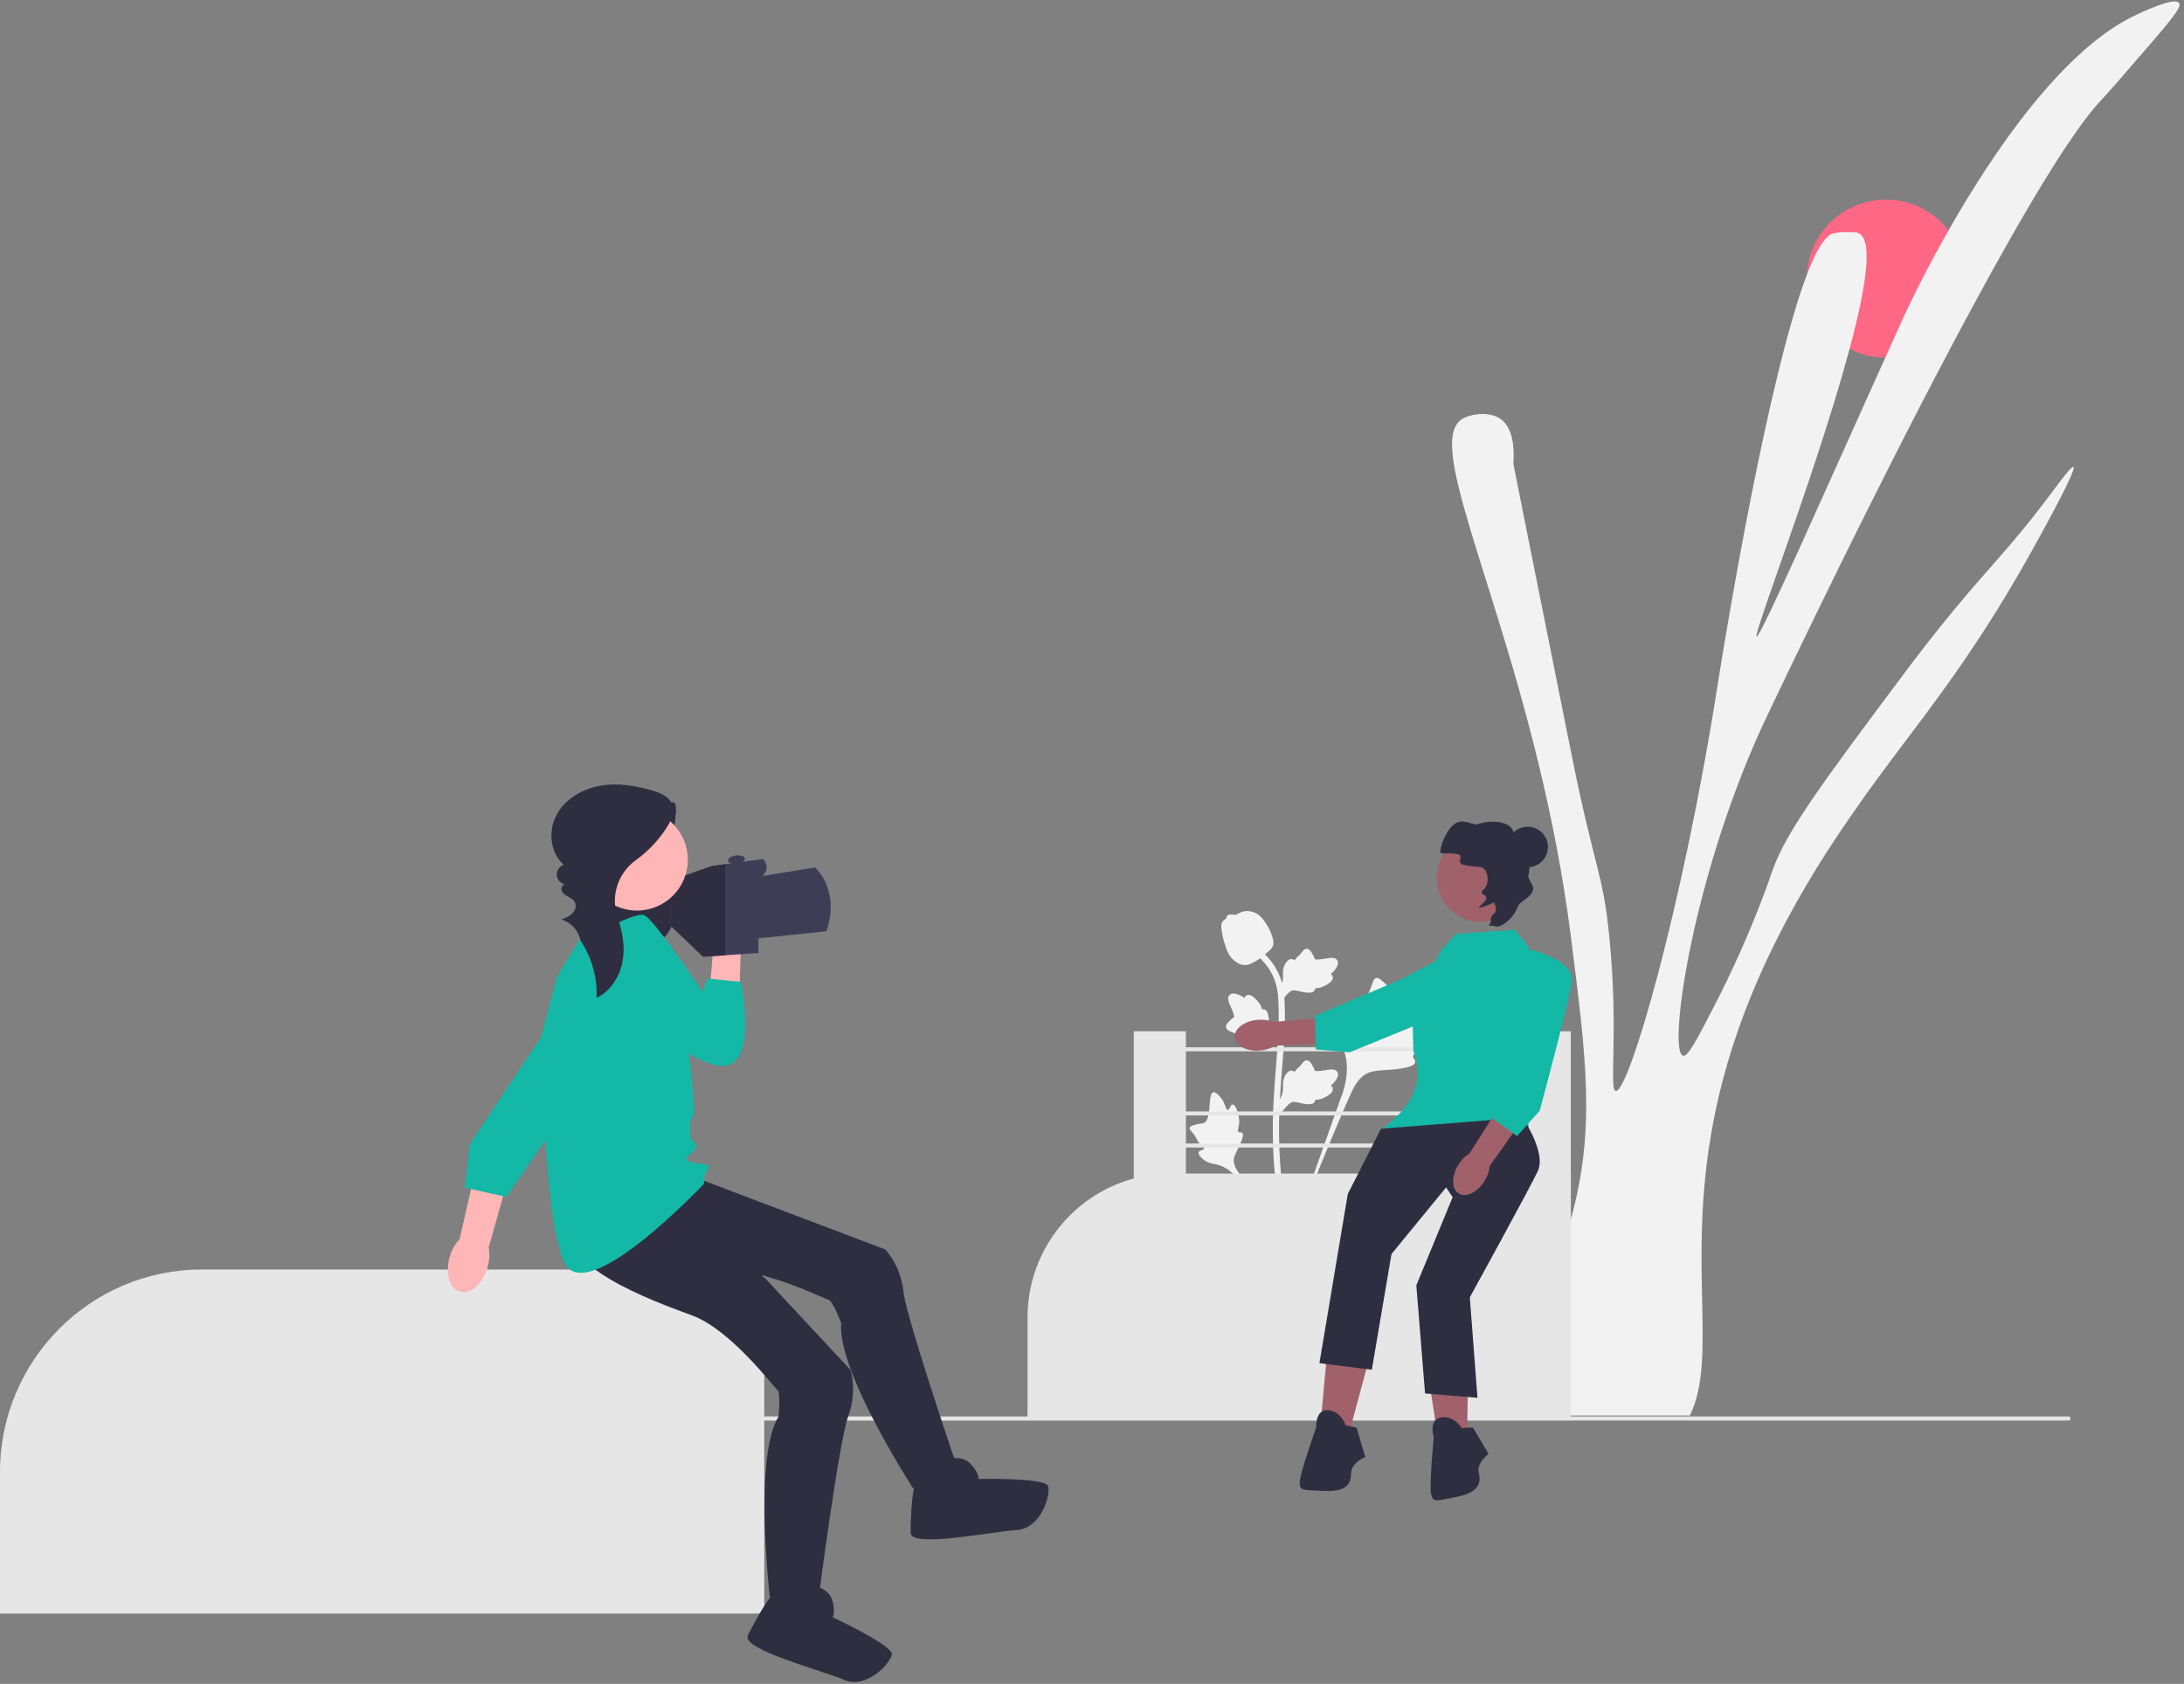 <svg width="201" height="155" viewBox="0 0 201 155" fill="none" xmlns="http://www.w3.org/2000/svg">
<rect x="0" y="0" width="201" height="155" fill="#808080" stroke="none"/>
<g clip-path="url(#clip0_67_598)">
<path d="M60.233 74.41C60.878 74.772 61.92 73.338 62.156 74.04C62.392 74.741 61.82 77.572 61.525 78.251C61.379 78.589 61.171 78.897 61.027 79.236C60.884 79.575 60.806 79.964 60.934 80.309C61.155 80.91 61.885 81.155 62.247 81.683C62.669 82.298 62.498 83.126 62.301 83.846C62.132 84.466 61.95 85.091 61.623 85.644C61.296 86.198 60.803 86.68 60.187 86.863C59.402 87.096 58.564 86.819 57.808 86.506C57.08 86.205 56.361 85.865 55.743 85.378C55.124 84.892 54.608 84.246 54.392 83.489C54.121 82.54 54.347 81.502 54.817 80.633C55.286 79.765 55.981 79.042 56.694 78.359C57.894 77.209 59.171 76.139 60.514 75.16" fill="#2F2E41"/>
<path d="M173.567 32.92C177.583 32.92 180.839 29.664 180.839 25.648C180.839 21.632 177.583 18.376 173.567 18.376C169.551 18.376 166.295 21.632 166.295 25.648C166.295 29.664 169.551 32.92 173.567 32.92Z" fill="#FF6884"/>
<path d="M138.061 129.304C138.019 129.652 138.008 129.976 138.031 130.294H155.521C155.68 129.976 155.816 129.646 155.934 129.304C158.072 123.16 154.555 112.934 159.015 97.77C162.325 86.519 168.505 77.718 171.385 73.618C174.926 68.575 178.938 63.921 183.586 56.487C184.593 54.879 185.63 53.135 186.702 51.232C187.061 50.596 191.202 43.215 190.825 42.985C190.649 42.879 189.553 44.369 189.182 44.87C185.907 49.3 184.004 51.238 181.276 54.425C179.621 56.357 177.665 58.743 174.92 62.425C167.88 71.856 164.363 76.569 163.138 80.098C162.814 81.04 161.088 86.142 157.836 92.469C156.175 95.697 155.345 97.311 154.891 97.181C153.607 96.81 155.339 83.444 160.782 70.083C161.713 67.809 162.408 66.354 163.727 63.603C165.872 59.114 177.812 34.166 186.59 19.233C187.691 17.354 188.746 15.639 189.718 14.137C189.906 13.854 190.089 13.578 190.266 13.312C191.491 11.486 192.575 10.043 193.476 9.112C193.953 8.617 195.167 7.215 197.6 4.4C198.566 3.28 199.273 2.45 199.75 1.843C199.821 1.755 199.886 1.666 199.939 1.59C200.516 0.836 200.681 0.47 200.545 0.276C200.351 -0.001 199.603 0.158 198.784 0.447C198.696 0.476 198.601 0.512 198.513 0.547C197.624 0.877 196.722 1.307 196.422 1.454C193.665 2.78 190.973 5.154 188.481 7.975C187.556 9.018 186.666 10.12 185.806 11.251C183.038 14.903 180.622 18.879 178.796 22.149C176.558 26.178 175.215 29.141 175.215 29.141C168.964 42.944 162.031 58.731 161.665 58.596C161.265 58.449 168.952 38.797 171.191 28.122C171.939 24.547 172.075 21.978 171.091 21.483C171.056 21.465 171.02 21.448 170.979 21.436C170.826 21.383 170.684 21.389 170.608 21.395C170.608 21.395 169.695 21.277 168.735 21.483C167.539 21.742 166.178 25.071 164.852 29.742C161.406 41.783 158.131 62.719 158.131 62.719C154.856 83.662 149.884 100.61 148.705 100.421C148.052 100.315 148.988 95.055 148.116 86.283C147.504 80.133 146.809 80.322 144.582 69.2C141.047 51.556 139.28 42.738 139.28 42.691C139.298 42.319 139.345 41.571 139.233 40.794C139.115 39.951 138.815 39.068 138.102 38.567C137.018 37.801 135.274 38.131 134.567 38.567C134.002 38.92 133.713 39.568 133.648 40.499C133.26 46.355 141.672 63.332 144.582 86.283C146.031 97.717 146.826 103.956 144.582 112.203C142.361 120.38 138.491 125.587 138.061 129.304Z" fill="#F2F2F2"/>
<path d="M133.415 94.143C133.223 93.819 132.391 94.166 132.238 93.872C132.086 93.579 132.858 93.132 133.3 92.112C133.38 91.928 133.881 90.768 133.51 90.411C132.806 89.732 129.584 92.531 128.457 91.615C128.21 91.414 128.037 91.013 127.288 90.362C126.99 90.102 126.81 89.985 126.636 90.029C126.388 90.091 126.369 90.422 126.103 91.073C125.706 92.049 125.47 91.99 125.239 92.769C125.067 93.347 125.106 93.683 124.903 93.749C124.617 93.841 124.353 93.228 123.99 93.283C123.62 93.339 123.396 94.053 123.325 94.588C123.192 95.591 123.561 96.253 123.765 96.949C123.987 97.706 124.118 98.856 123.606 100.485L118.533 114.776C119.653 111.844 122.896 103.805 124.258 100.817C124.652 99.955 125.086 99.08 125.978 98.735C126.836 98.403 128.015 98.601 129.518 98.239C129.694 98.197 130.181 98.073 130.242 97.786C130.293 97.549 130.007 97.417 130.051 97.195C130.11 96.897 130.673 96.894 131.366 96.55C131.854 96.308 132.158 96.02 132.42 95.773C132.499 95.698 133.671 94.575 133.415 94.143Z" fill="#F2F2F2"/>
<path d="M113.458 101.667C113.244 101.668 113.174 102.176 112.985 102.166C112.798 102.156 112.801 101.648 112.428 101.137C112.361 101.045 111.936 100.464 111.654 100.543C111.118 100.693 111.562 103.082 110.787 103.371C110.617 103.434 110.37 103.403 109.834 103.583C109.621 103.654 109.512 103.709 109.483 103.807C109.442 103.946 109.599 104.052 109.842 104.37C110.206 104.846 110.109 104.945 110.424 105.283C110.659 105.535 110.835 105.612 110.809 105.731C110.771 105.898 110.394 105.85 110.317 106.044C110.237 106.242 110.523 106.558 110.765 106.747C111.219 107.102 111.65 107.112 112.051 107.213C112.486 107.322 113.089 107.59 113.74 108.311L119.291 114.924C118.175 113.528 115.165 109.617 114.092 108.087C113.782 107.645 113.478 107.179 113.566 106.642C113.65 106.125 114.088 105.603 114.344 104.761C114.374 104.663 114.454 104.388 114.331 104.275C114.229 104.182 114.082 104.284 113.985 104.199C113.856 104.084 114.017 103.806 114.048 103.367C114.07 103.058 114.017 102.825 113.971 102.626C113.957 102.565 113.744 101.666 113.458 101.667Z" fill="#F2F2F2"/>
<path d="M117.739 102.628L117.61 101.474L117.669 101.386C117.942 100.982 118.081 100.587 118.083 100.212C118.083 100.152 118.08 100.093 118.078 100.032C118.067 99.791 118.053 99.492 118.209 99.143C118.296 98.949 118.542 98.498 118.911 98.554C119.011 98.568 119.086 98.614 119.143 98.667C119.151 98.654 119.16 98.64 119.169 98.626C119.284 98.45 119.375 98.375 119.463 98.303C119.531 98.247 119.6 98.19 119.71 98.054C119.757 97.994 119.795 97.942 119.826 97.898C119.922 97.764 120.047 97.606 120.267 97.608C120.502 97.62 120.625 97.814 120.707 97.943C120.852 98.172 120.918 98.338 120.962 98.448C120.978 98.488 120.996 98.533 121.005 98.547C121.081 98.658 121.697 98.554 121.929 98.516C122.45 98.429 122.902 98.354 123.087 98.683C123.221 98.918 123.122 99.229 122.785 99.632C122.679 99.757 122.568 99.852 122.469 99.927C122.551 99.976 122.624 100.051 122.654 100.169C122.724 100.449 122.484 100.729 121.94 101.004C121.805 101.072 121.623 101.164 121.368 101.208C121.248 101.228 121.14 101.233 121.047 101.236C121.045 101.289 121.033 101.347 121 101.407C120.904 101.583 120.706 101.666 120.406 101.646C120.076 101.629 119.804 101.566 119.565 101.511C119.355 101.463 119.175 101.422 119.034 101.432C118.771 101.453 118.569 101.663 118.331 101.935L117.739 102.628Z" fill="#F2F2F2"/>
<path d="M118.339 95.757L117.255 96.175L117.156 96.14C116.695 95.978 116.277 95.943 115.914 96.037C115.857 96.052 115.8 96.07 115.742 96.088C115.512 96.159 115.226 96.249 114.849 96.186C114.638 96.151 114.14 96.028 114.101 95.656C114.089 95.556 114.114 95.472 114.151 95.403C114.136 95.398 114.121 95.394 114.105 95.388C113.906 95.322 113.81 95.252 113.718 95.186C113.647 95.135 113.573 95.082 113.414 95.011C113.344 94.98 113.284 94.957 113.234 94.938C113.081 94.879 112.895 94.799 112.842 94.585C112.793 94.355 112.95 94.186 113.054 94.075C113.239 93.875 113.382 93.769 113.478 93.699C113.512 93.674 113.551 93.645 113.563 93.632C113.651 93.531 113.394 92.961 113.299 92.746C113.082 92.264 112.895 91.847 113.166 91.584C113.36 91.395 113.685 91.412 114.161 91.636C114.309 91.706 114.429 91.79 114.526 91.867C114.553 91.775 114.607 91.685 114.714 91.626C114.967 91.487 115.299 91.648 115.702 92.105C115.803 92.219 115.937 92.371 116.044 92.607C116.095 92.718 116.127 92.821 116.153 92.91C116.205 92.898 116.265 92.896 116.331 92.912C116.525 92.96 116.656 93.131 116.713 93.426C116.78 93.75 116.788 94.028 116.795 94.274C116.802 94.489 116.808 94.673 116.853 94.808C116.94 95.056 117.195 95.199 117.518 95.359L118.339 95.757Z" fill="#F2F2F2"/>
<path d="M117.739 92.357L117.61 91.203L117.669 91.116C117.942 90.711 118.081 90.316 118.083 89.941C118.083 89.881 118.08 89.822 118.078 89.761C118.067 89.52 118.053 89.221 118.209 88.872C118.296 88.678 118.542 88.228 118.911 88.283C119.011 88.297 119.086 88.343 119.143 88.396C119.151 88.383 119.16 88.37 119.169 88.355C119.284 88.18 119.375 88.104 119.463 88.032C119.531 87.976 119.6 87.919 119.71 87.783C119.757 87.723 119.795 87.671 119.826 87.627C119.922 87.494 120.047 87.335 120.267 87.338C120.502 87.349 120.625 87.543 120.707 87.672C120.852 87.902 120.918 88.067 120.962 88.177C120.978 88.217 120.996 88.262 121.005 88.276C121.081 88.388 121.697 88.283 121.929 88.245C122.45 88.159 122.902 88.083 123.087 88.412C123.221 88.647 123.122 88.958 122.785 89.361C122.679 89.486 122.568 89.582 122.469 89.656C122.551 89.705 122.624 89.781 122.654 89.899C122.724 90.178 122.484 90.459 121.94 90.733C121.805 90.801 121.623 90.893 121.368 90.937C121.248 90.957 121.14 90.962 121.047 90.965C121.045 91.019 121.033 91.077 121 91.136C120.904 91.312 120.706 91.395 120.406 91.375C120.076 91.358 119.804 91.295 119.565 91.24C119.355 91.192 119.175 91.151 119.034 91.161C118.771 91.182 118.569 91.392 118.331 91.665L117.739 92.357Z" fill="#F2F2F2"/>
<path d="M118.92 114.758L118.678 114.606L118.396 114.638C118.391 114.612 118.376 114.552 118.353 114.458C118.227 113.942 117.842 112.372 117.521 109.899C117.297 108.172 117.17 106.398 117.144 104.623C117.118 102.845 117.202 101.5 117.269 100.418C117.32 99.602 117.382 98.826 117.443 98.069C117.605 96.047 117.757 94.138 117.644 92.023C117.619 91.552 117.566 90.569 116.992 89.524C116.659 88.918 116.2 88.379 115.629 87.925L115.984 87.478C116.615 87.98 117.123 88.576 117.492 89.25C118.129 90.409 118.186 91.479 118.214 91.993C118.329 94.145 118.175 96.073 118.012 98.114C117.951 98.868 117.89 99.641 117.839 100.454C117.772 101.525 117.689 102.859 117.715 104.614C117.74 106.368 117.866 108.121 118.087 109.825C118.404 112.267 118.783 113.814 118.907 114.322C118.974 114.593 118.988 114.65 118.92 114.758Z" fill="#F2F2F2"/>
<path d="M114.582 88.831C114.559 88.831 114.535 88.831 114.511 88.829C114.026 88.803 113.576 88.512 113.174 87.965C112.986 87.707 112.889 87.413 112.697 86.828C112.667 86.738 112.522 86.28 112.434 85.649C112.376 85.238 112.384 85.065 112.465 84.913C112.556 84.744 112.702 84.626 112.867 84.546C112.86 84.492 112.866 84.435 112.89 84.378C112.987 84.14 113.245 84.171 113.385 84.186C113.456 84.195 113.544 84.207 113.64 84.202C113.79 84.195 113.87 84.15 113.992 84.083C114.109 84.019 114.254 83.939 114.469 83.895C114.894 83.807 115.25 83.927 115.367 83.966C115.984 84.172 116.288 84.652 116.641 85.207C116.711 85.319 116.952 85.725 117.111 86.281C117.226 86.682 117.21 86.86 117.175 86.993C117.105 87.265 116.939 87.421 116.518 87.766C116.078 88.126 115.858 88.307 115.668 88.416C115.227 88.671 114.95 88.831 114.582 88.831Z" fill="#F2F2F2"/>
<path d="M190.559 130.572C190.559 130.678 190.473 130.764 190.367 130.764H14.312V130.381H190.367C190.473 130.381 190.559 130.467 190.559 130.572Z" fill="#E6E6E6"/>
<path d="M144.566 130.536H94.567V121.268C94.567 113.967 100.485 108.027 107.76 108.027H144.566V130.536Z" fill="#E6E6E6"/>
<path d="M70.337 148.524H0V135.487C0 125.216 8.326 116.859 18.559 116.859H70.337V148.524Z" fill="#E6E6E6"/>
<path d="M109.142 94.927H104.345V112.639H109.142V94.927Z" fill="#E6E6E6"/>
<path d="M144.566 94.927H139.769V112.639H144.566V94.927Z" fill="#E6E6E6"/>
<path d="M141.245 96.403H108.404V96.772H141.245V96.403Z" fill="#E6E6E6"/>
<path d="M141.245 102.307H108.404V102.676H141.245V102.307Z" fill="#E6E6E6"/>
<path d="M141.245 105.259H108.404V105.628H141.245V105.259Z" fill="#E6E6E6"/>
<path d="M115.987 96.701C114.76 96.814 113.708 96.273 113.636 95.493C113.564 94.713 114.5 93.988 115.727 93.875C116.216 93.823 116.711 93.889 117.17 94.068L122.372 93.654L122.514 96.099L117.37 96.248C116.952 96.507 116.478 96.663 115.987 96.701Z" fill="#A0616A"/>
<path d="M135.318 86.763C135.318 86.763 137.438 91.079 135.35 92.15C133.262 93.22 124.211 96.862 124.211 96.862L121.088 96.604L121.021 93.508L129.034 90.113L135.318 86.763Z" fill="#14B8A6"/>
<path d="M125.952 125.28L124.243 131.612L121.53 131.11L122.133 124.577L125.952 125.28Z" fill="#A0616A"/>
<path d="M123.841 131.21L124.846 131.411L125.651 134.125C125.651 134.125 124.344 134.627 124.344 135.632C124.344 136.637 123.841 137.341 121.831 137.24C119.821 137.14 119.62 137.24 119.62 136.436C119.62 135.632 121.128 131.411 121.128 131.411C121.128 131.411 121.027 129.702 122.233 129.803C123.439 129.903 123.841 131.21 123.841 131.21Z" fill="#2F2E41"/>
<path d="M135.14 125.182L135.023 131.739L132.269 131.912L131.264 125.428L135.14 125.182Z" fill="#A0616A"/>
<path d="M134.535 131.447L135.559 131.397L136.999 133.834C136.999 133.834 135.854 134.639 136.099 135.614C136.343 136.589 136.027 137.393 134.053 137.785C132.079 138.177 131.908 138.323 131.713 137.543C131.517 136.763 131.952 132.302 131.952 132.302C131.952 132.302 131.439 130.669 132.633 130.473C133.828 130.277 134.535 131.447 134.535 131.447Z" fill="#2F2E41"/>
<path d="M133.992 85.982L139.42 85.58L140.626 87.088C140.626 87.088 141.229 97.239 140.827 98.244C140.425 99.249 140.726 104.978 140.726 104.978L127.044 104.023C130.068 101.88 131.147 99.461 130.073 96.736L129.972 92.515L132.686 87.389L133.992 85.982Z" fill="#14B8A6"/>
<path d="M140.123 102.867C140.123 102.867 142.335 106.083 141.531 107.792C140.726 109.501 135.272 119.421 135.272 119.421L135.976 128.668L131.152 128.266L130.348 118.316L133.691 110.204L133.088 109.3L128.063 115.431L126.254 126.084L121.429 125.481L124.042 109.903L127.096 103.898L140.123 102.867Z" fill="#2F2E41"/>
<path d="M140.596 79.827C141.625 79.827 142.459 78.993 142.459 77.964C142.459 76.935 141.625 76.1 140.596 76.1C139.567 76.1 138.732 76.935 138.732 77.964C138.732 78.993 139.567 79.827 140.596 79.827Z" fill="#2F2E41"/>
<path d="M136.293 84.871C138.534 84.871 140.351 83.055 140.351 80.814C140.351 78.572 138.534 76.756 136.293 76.756C134.051 76.756 132.235 78.572 132.235 80.814C132.235 83.055 134.051 84.871 136.293 84.871Z" fill="#A0616A"/>
<path d="M137.579 85.262C138.011 85.491 139.224 84.652 139.658 83.528C139.938 82.805 140.617 82.925 141.05 82.023C141.303 81.498 140.549 80.984 140.673 80.53C140.898 79.707 140.616 78.97 140.58 78.88C140.269 78.101 139.811 78.119 139.442 77.213C139.219 76.667 139.362 76.603 139.175 76.324C138.636 75.518 137.071 75.488 135.967 75.869C135.585 76.001 134.665 75.294 133.918 75.806C133.038 76.409 132.452 78.147 132.587 78.466C132.669 78.659 133.124 78.462 134.072 78.611C134.949 78.749 133.791 79.404 134.779 79.628C135.946 79.892 136.298 79.651 136.621 80.02C136.963 80.411 137.027 81.201 136.714 81.67C136.56 81.903 136.36 81.985 136.385 82.147C136.431 82.443 136.693 82.282 136.78 82.596C136.88 82.961 136.048 83.439 136.12 83.55C136.135 83.572 136.197 83.596 137.009 83.283C137.334 83.158 137.459 83.05 137.495 83.09C137.554 83.155 137.845 83.803 137.514 84.078C136.999 84.507 137.356 84.678 137.121 85.013C136.878 85.36 137.305 85.117 137.579 85.262Z" fill="#2F2E41"/>
<path d="M136.629 108.709C135.981 109.756 134.916 110.271 134.249 109.859C133.583 109.447 133.567 108.263 134.215 107.216C134.469 106.793 134.819 106.438 135.238 106.179L138.038 101.775L140.076 103.133L137.1 107.331C137.055 107.821 136.894 108.293 136.629 108.709Z" fill="#A0616A"/>
<path d="M140.324 87.289C140.324 87.289 145.048 88.193 144.646 90.505C144.244 92.816 141.706 102.237 141.706 102.237L139.621 104.576L137.108 102.767L139.219 94.324L140.324 87.289Z" fill="#14B8A6"/>
<path d="M68.754 83.722C68.884 82.361 68.286 81.19 67.42 81.108C66.553 81.025 65.746 82.062 65.616 83.424C65.557 83.968 65.629 84.517 65.826 85.027L65.349 90.803L68.064 90.969L68.246 85.257C68.535 84.794 68.71 84.267 68.754 83.722Z" fill="#FFB6B6"/>
<path d="M53.961 86.462C53.961 86.462 58.397 83.853 59.31 84.245C60.224 84.636 64.659 91.289 64.659 91.289L65.067 90.075L68.182 90.376C68.182 90.376 70.008 98.856 65.964 98.073C61.92 97.291 55.266 89.985 55.266 89.985L53.961 86.462Z" fill="#14B8A6"/>
<path d="M76.062 85.721L69.8 86.373V87.721L66.734 87.931L64.712 88.069L61.712 85.199V81.065L65.495 79.72L66.734 79.548L70.192 79.067C70.622 79.426 70.676 80.068 70.311 80.493L70.192 80.633L75.019 79.85C75.019 79.85 77.367 81.938 76.062 85.721Z" fill="#3F3D56"/>
<path d="M66.734 79.547V87.931L64.712 88.069L61.712 85.199V81.065L65.495 79.72L66.734 79.547Z" fill="#2F2E41"/>
<path d="M67.823 79.522C68.252 79.472 68.581 79.258 68.556 79.043C68.531 78.829 68.163 78.695 67.734 78.744C67.304 78.793 66.976 79.007 67.001 79.222C67.025 79.437 67.393 79.571 67.823 79.522Z" fill="#3F3D56"/>
<path d="M64.238 108.479L81.459 115.002C81.459 115.002 82.894 116.438 83.155 118.916C83.416 121.395 88.243 135.485 88.243 135.485L84.068 137.05C84.068 137.05 77.023 126.222 77.415 121.786C77.415 121.786 76.632 119.695 76.241 119.632C75.849 119.569 69.979 116.568 66.195 116.959C62.412 117.351 52.497 118.525 52.236 113.959C51.975 109.393 54.263 109.393 54.263 109.393L64.238 108.479Z" fill="#2F2E41"/>
<path d="M87.33 134.311C87.33 134.311 88.504 133.919 89.287 134.702C90.07 135.485 90.07 136.137 90.07 136.137C90.07 136.137 96.201 136.007 96.462 136.79C96.723 137.572 95.81 140.703 93.592 140.834C91.374 140.964 83.807 142.53 83.807 141.095C83.807 139.66 83.938 136.398 84.46 136.398C84.981 136.398 87.33 134.311 87.33 134.311Z" fill="#2F2E41"/>
<path d="M65.726 112.629L78.277 126.104C78.277 126.104 78.928 128.026 78.064 130.364C77.201 132.702 75.289 147.472 75.289 147.472L70.852 147.027C70.852 147.027 69.331 134.199 71.647 130.395C71.647 130.395 71.871 128.173 71.548 127.943C71.225 127.713 67.29 122.423 63.725 121.098C60.16 119.774 50.75 116.435 52.538 112.226C54.326 108.016 56.378 109.03 56.378 109.03L65.726 112.629Z" fill="#2F2E41"/>
<path d="M74.99 146.015C74.99 146.015 76.216 146.184 76.571 147.233C76.926 148.281 76.637 148.866 76.637 148.866C76.637 148.866 82.193 151.465 82.08 152.282C81.967 153.099 79.762 155.502 77.716 154.637C75.669 153.772 68.192 151.824 68.827 150.538C69.463 149.251 71.024 146.384 71.492 146.616C71.96 146.847 74.99 146.015 74.99 146.015Z" fill="#2F2E41"/>
<path d="M54.258 84.931L58.433 87.671L63.129 94.846C63.129 94.846 64.173 102.413 63.782 102.804C63.39 103.196 63.521 103.587 63.521 104.37C63.521 105.153 64.479 105.236 63.87 105.912C63.26 106.588 62.748 106.728 63.656 106.984C64.564 107.24 65.619 106.99 65.092 107.768C64.564 108.545 64.956 108.806 64.695 109.067C64.434 109.327 53.872 120.482 51.915 116.177C49.958 111.872 49.822 95.368 49.822 95.368L51.232 89.992L54.258 84.931Z" fill="#14B8A6"/>
<path d="M41.395 115.667C40.951 117.169 41.366 118.616 42.322 118.899C43.278 119.181 44.413 118.192 44.857 116.69C45.042 116.092 45.082 115.458 44.973 114.842L46.775 108.453L43.759 107.672L42.303 114.053C41.876 114.511 41.564 115.064 41.395 115.667Z" fill="#FFB6B6"/>
<path d="M58.572 94.004C58.572 94.004 53.709 90.292 51.858 92.633C50.007 94.974 43.227 105.366 43.227 105.366L42.777 109.327L46.623 110.175L52.838 101.017L58.572 94.004Z" fill="#14B8A6"/>
<path d="M58.621 83.818C61.207 83.818 63.303 81.722 63.303 79.135C63.303 76.549 61.207 74.453 58.621 74.453C56.035 74.453 53.938 76.549 53.938 79.135C53.938 81.722 56.035 83.818 58.621 83.818Z" fill="#FFB6B6"/>
<path d="M53.342 86.469C54.435 88.028 54.994 89.954 54.906 91.856C56.145 91.256 56.981 89.987 57.266 88.64C57.55 87.293 57.333 85.879 56.876 84.58L56.862 84.541C56.167 82.592 56.813 80.413 58.49 79.201C59.622 78.384 60.603 77.359 61.356 76.183C61.781 75.52 62.143 74.687 61.825 73.966C61.532 73.302 60.776 72.991 60.08 72.783C58.492 72.308 56.803 72.038 55.172 72.339C53.542 72.639 51.972 73.577 51.201 75.045C50.43 76.513 50.632 78.517 51.883 79.606C51.489 79.733 51.209 80.151 51.243 80.565C51.276 80.978 51.619 81.346 52.029 81.408C51.762 81.399 51.604 81.751 51.699 82.001C51.795 82.251 52.041 82.406 52.275 82.535C52.61 82.718 52.98 82.91 52.982 83.39C52.982 83.583 52.913 83.77 52.801 83.926C52.529 84.305 52.091 84.476 51.668 84.636C52.562 84.9 53.274 85.698 53.434 86.616" fill="#2F2E41"/>
</g>
<defs>
<clipPath id="clip0_67_598">
<rect width="200.59" height="154.69" fill="white" transform="translate(0 0.132)"/>
</clipPath>
</defs>
</svg>
